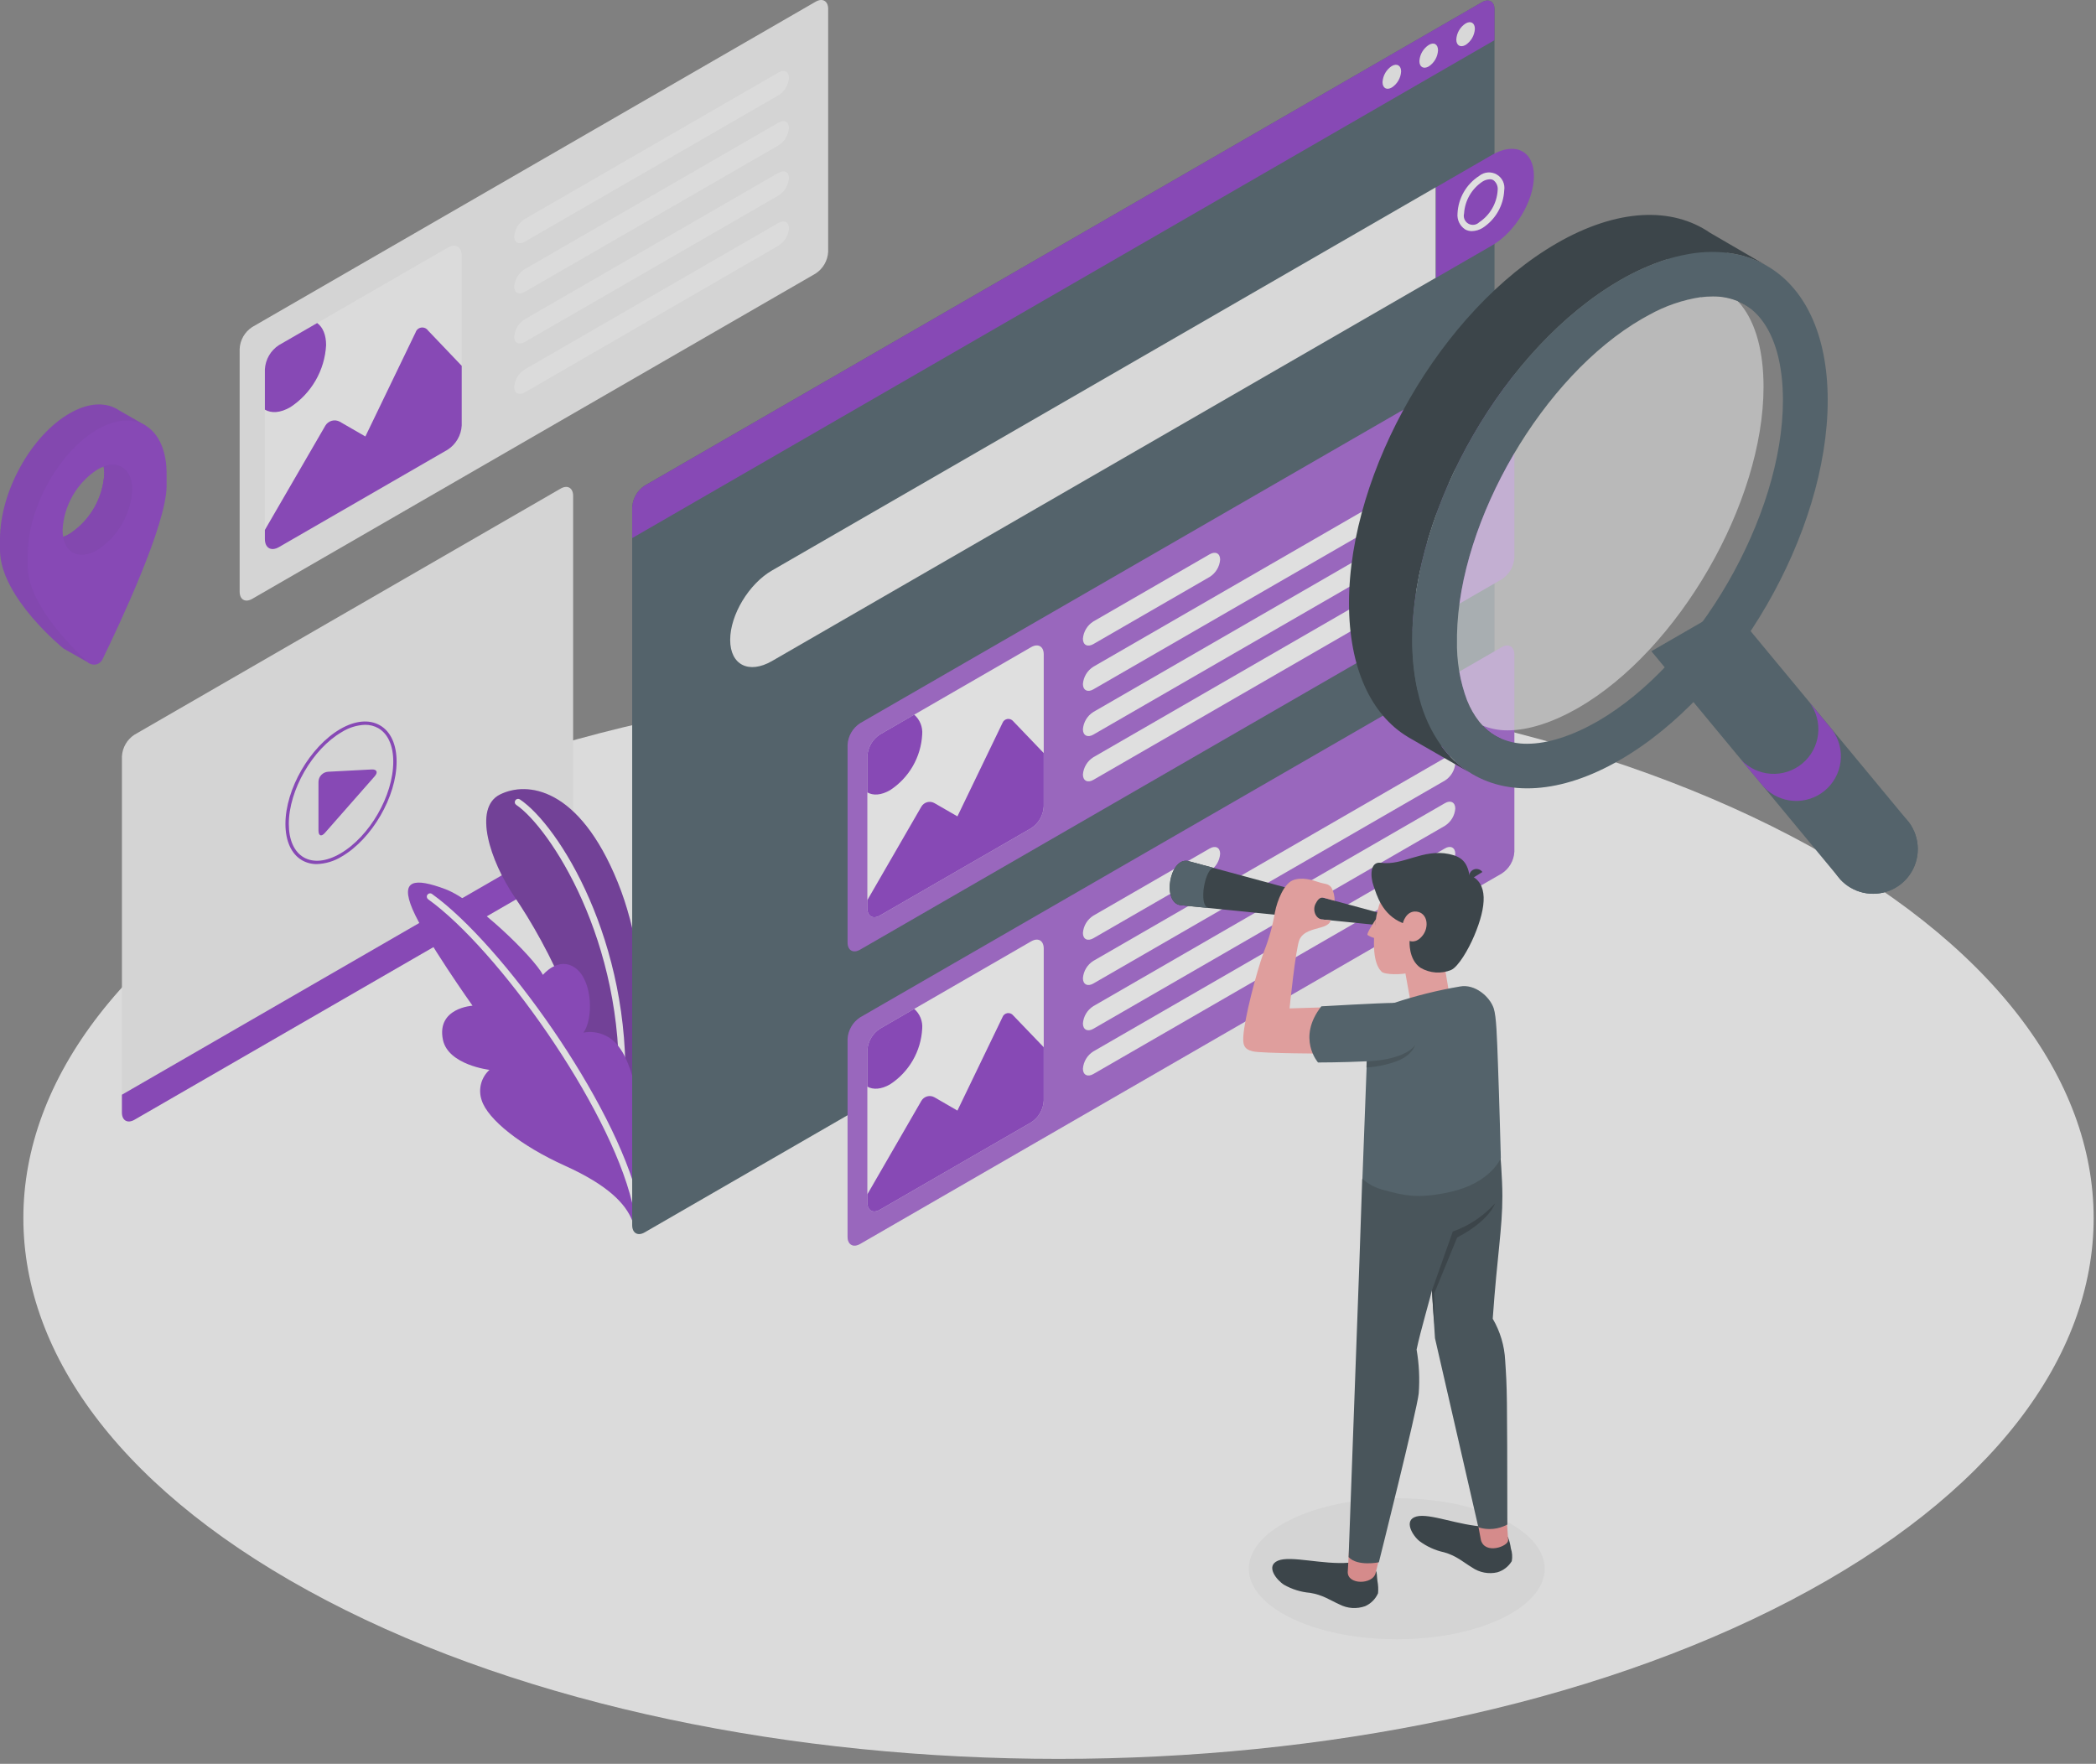 <svg width="265" height="223" viewBox="0 0 265 223" fill="none" xmlns="http://www.w3.org/2000/svg">
<rect x="0" y="0" width="265" height="223" fill="#808080" stroke="none"/>
<g opacity="0.75">
<path d="M41.291 202.352C92.397 229.051 175.259 229.051 226.371 202.352C277.483 175.652 277.477 132.366 226.371 105.667C175.265 78.967 92.397 78.961 41.285 105.667C-9.827 132.373 -9.821 175.652 41.291 202.352Z" fill="#FAFAFA"/>
<path d="M176.595 207.256C186.928 207.256 195.304 203.264 195.304 198.338C195.304 193.413 186.928 189.42 176.595 189.42C166.262 189.42 157.886 193.413 157.886 198.338C157.886 203.264 166.262 207.256 176.595 207.256Z" fill="#F0F0F0"/>
<path d="M30.299 44.118V74.801C30.299 75.807 31.006 76.222 31.885 75.716L103.12 34.584C103.581 34.282 103.965 33.877 104.241 33.4C104.516 32.923 104.676 32.388 104.706 31.838V1.131C104.706 0.125 103.993 -0.29 103.12 0.216L31.885 41.348C31.419 41.651 31.033 42.06 30.757 42.541C30.481 43.023 30.324 43.563 30.299 44.118Z" fill="#F0F0F0"/>
<path d="M35.258 43.636L56.608 31.314C57.59 30.747 58.377 31.204 58.377 32.333V53.786C58.343 54.398 58.166 54.993 57.858 55.523C57.551 56.054 57.122 56.504 56.608 56.836L35.258 69.164C34.282 69.726 33.489 69.268 33.489 68.14V46.698C33.522 46.084 33.699 45.487 34.007 44.955C34.314 44.423 34.743 43.971 35.258 43.636Z" fill="#FAFAFA"/>
<path d="M52.545 42.02L46.195 55.183L42.962 53.317C42.652 53.147 42.288 53.104 41.946 53.197C41.605 53.291 41.313 53.513 41.132 53.817L33.489 66.999V68.152C33.489 69.28 34.282 69.738 35.258 69.177L56.608 56.849C57.121 56.515 57.549 56.065 57.856 55.535C58.164 55.005 58.342 54.41 58.377 53.799V46.253L54.107 41.776C54.012 41.642 53.881 41.538 53.73 41.474C53.579 41.411 53.413 41.391 53.251 41.416C53.089 41.441 52.937 41.511 52.813 41.618C52.688 41.724 52.596 41.863 52.545 42.02Z" fill="#8937C7"/>
<path d="M36.698 51.486C38.017 50.626 39.115 49.467 39.902 48.103C40.69 46.739 41.144 45.209 41.23 43.636C41.23 42.312 40.803 41.354 40.101 40.842L35.258 43.636C34.745 43.97 34.317 44.42 34.01 44.95C33.702 45.48 33.524 46.074 33.489 46.686V51.791C34.325 52.279 35.447 52.206 36.698 51.486Z" fill="#8937C7"/>
<path d="M66.344 27.697L98.424 9.171C99.156 8.75 99.747 9.049 99.747 9.842C99.715 10.286 99.578 10.717 99.348 11.098C99.118 11.48 98.801 11.802 98.424 12.038L66.344 30.558C65.612 30.978 65.02 30.68 65.02 29.887C65.053 29.443 65.19 29.014 65.42 28.633C65.65 28.253 65.966 27.932 66.344 27.697Z" fill="#FAFAFA"/>
<path d="M66.344 34.035L98.424 15.509C99.156 15.088 99.747 15.387 99.747 16.18C99.715 16.624 99.578 17.055 99.348 17.436C99.118 17.818 98.801 18.14 98.424 18.376L66.344 36.895C65.612 37.316 65.02 37.017 65.02 36.23C65.052 35.786 65.189 35.356 65.419 34.974C65.649 34.592 65.966 34.27 66.344 34.035Z" fill="#FAFAFA"/>
<path d="M66.344 40.372L98.424 21.853C99.156 21.432 99.747 21.731 99.747 22.518C99.715 22.962 99.578 23.392 99.348 23.774C99.118 24.156 98.801 24.478 98.424 24.714L66.344 43.233C65.612 43.66 65.02 43.361 65.02 42.568C65.052 42.124 65.189 41.693 65.419 41.312C65.649 40.93 65.966 40.608 66.344 40.372Z" fill="#FAFAFA"/>
<path d="M66.344 46.71L98.424 28.191C99.156 27.77 99.747 28.069 99.747 28.862C99.714 29.305 99.577 29.734 99.347 30.115C99.117 30.495 98.801 30.816 98.424 31.052L66.344 49.608C65.612 50.029 65.02 49.73 65.02 48.937C65.047 48.487 65.182 48.05 65.412 47.663C65.642 47.276 65.962 46.949 66.344 46.71Z" fill="#FAFAFA"/>
<path d="M15.415 140.656V95.632C15.444 95.082 15.603 94.547 15.879 94.07C16.154 93.593 16.539 93.187 17.001 92.887L70.876 61.777C71.748 61.271 72.462 61.68 72.462 62.692V107.716C72.431 108.266 72.272 108.801 71.996 109.278C71.721 109.755 71.337 110.16 70.876 110.461L17.001 141.571C16.122 142.078 15.415 141.669 15.415 140.656Z" fill="#F0F0F0"/>
<path d="M15.415 138.406V140.656C15.415 141.669 16.122 142.078 17.001 141.571L70.876 110.461C71.337 110.16 71.721 109.755 71.996 109.278C72.272 108.801 72.431 108.266 72.462 107.716V105.459L15.415 138.406Z" fill="#8937C7"/>
<path d="M41.48 97.572L46.97 97.285C47.641 97.249 47.824 97.627 47.379 98.139L41.071 105.313C40.626 105.819 40.266 105.679 40.266 105.008V98.859C40.268 98.531 40.395 98.216 40.62 97.977C40.845 97.738 41.153 97.594 41.48 97.572Z" fill="#8937C7"/>
<path d="M40.065 109.247C39.407 109.256 38.758 109.09 38.186 108.766C36.832 107.979 36.088 106.326 36.088 104.166C36.088 99.762 39.193 94.406 43.011 92.18C44.896 91.088 46.671 90.923 48.038 91.704C49.404 92.485 50.142 94.144 50.142 96.297C50.142 100.707 47.031 106.057 43.218 108.284C42.27 108.875 41.182 109.207 40.065 109.247ZM46.165 91.637C45.122 91.678 44.108 91.991 43.225 92.546C39.522 94.681 36.515 99.896 36.515 104.166C36.515 106.191 37.186 107.698 38.406 108.4C39.626 109.101 41.26 108.936 43.011 107.924C46.714 105.783 49.721 100.604 49.721 96.297C49.721 94.272 49.05 92.771 47.83 92.064C47.32 91.778 46.743 91.631 46.159 91.637H46.165Z" fill="#8937C7"/>
<path d="M18.385 53.792L15.049 51.877C13.457 50.809 11.242 50.852 8.796 52.267C3.916 55.073 0 62.192 0 68.17V69.53C0 75.508 8.04 81.999 8.04 81.999L11.322 83.859C11.322 83.859 9.351 81.608 9.577 81.145C11.755 76.728 17.58 64.248 17.58 59.368V58.008C17.593 57.023 17.467 56.041 17.208 55.092L17.58 55.305L18.385 53.792ZM8.79 67.499C6.35 68.902 4.392 67.761 4.392 64.961C5.697 64.754 8.985 59.142 8.79 57.343C11.23 55.94 13.182 57.08 13.188 59.88C13.105 61.406 12.664 62.892 11.9 64.215C11.136 65.539 10.07 66.664 8.79 67.499Z" fill="#8937C7"/>
<g opacity="0.2">
<path opacity="0.2" d="M18.385 53.792L15.049 51.877C13.457 50.809 11.242 50.852 8.796 52.267C3.916 55.073 0 62.192 0 68.17V69.53C0 75.508 8.04 81.999 8.04 81.999L11.322 83.859C11.322 83.859 9.351 81.608 9.577 81.145C11.755 76.728 17.58 64.248 17.58 59.368V58.008C17.593 57.023 17.467 56.041 17.208 55.092L17.58 55.305L18.385 53.792ZM8.79 67.499C6.35 68.902 4.392 67.761 4.392 64.961C5.697 64.754 8.985 59.142 8.79 57.343C11.23 55.94 13.182 57.08 13.188 59.88C13.105 61.406 12.664 62.892 11.9 64.215C11.136 65.539 10.07 66.664 8.79 67.499Z" fill="black"/>
</g>
<path d="M18.385 53.792C18.349 53.767 18.31 53.744 18.27 53.725C16.702 52.847 14.61 52.969 12.304 54.299C8.827 56.312 5.819 60.527 4.374 64.962C3.815 66.649 3.518 68.412 3.495 70.189V71.568C3.495 76.173 8.711 81.517 11.108 83.731C11.16 83.778 11.215 83.82 11.273 83.859C11.414 83.946 11.571 84.001 11.735 84.023C11.899 84.045 12.066 84.032 12.224 83.986C12.383 83.939 12.53 83.86 12.656 83.753C12.782 83.646 12.884 83.514 12.956 83.365C15.03 79.095 21.063 66.358 21.063 61.405V60.045C21.1 56.971 20.057 54.799 18.385 53.792ZM7.985 67.871C7.934 67.581 7.91 67.287 7.912 66.993C7.992 65.466 8.432 63.98 9.195 62.655C9.958 61.33 11.023 60.204 12.304 59.368C12.559 59.221 12.827 59.094 13.103 58.99C15.152 58.245 16.702 59.423 16.702 61.905C16.62 63.431 16.178 64.916 15.414 66.238C14.65 67.561 13.584 68.685 12.304 69.518C10.15 70.775 8.357 70.018 7.985 67.871Z" fill="#8937C7"/>
<path d="M16.702 61.912C16.62 63.437 16.178 64.922 15.414 66.245C14.65 67.567 13.584 68.691 12.304 69.524C10.15 70.744 8.357 70.019 7.985 67.871C8.264 67.773 8.534 67.648 8.79 67.499C10.07 66.664 11.134 65.539 11.897 64.215C12.66 62.891 13.101 61.406 13.182 59.88C13.185 59.584 13.158 59.287 13.103 58.996C15.152 58.252 16.702 59.429 16.702 61.912Z" fill="#8937C7"/>
<g opacity="0.2">
<path opacity="0.2" d="M16.702 61.912C16.62 63.437 16.178 64.922 15.414 66.245C14.65 67.567 13.584 68.691 12.304 69.524C10.15 70.744 8.357 70.019 7.985 67.871C8.264 67.773 8.534 67.648 8.79 67.499C10.07 66.664 11.134 65.539 11.897 64.215C12.66 62.891 13.101 61.406 13.182 59.88C13.185 59.584 13.158 59.287 13.103 58.996C15.152 58.252 16.702 59.429 16.702 61.912Z" fill="black"/>
</g>
<path d="M80.794 137.649C80.794 137.649 82.997 123.619 78.104 111.553C73.212 99.487 66.618 98.743 63.202 100.457C59.786 102.172 61.982 108.863 65.032 113.359C69.095 119.258 75.805 131.958 75.585 143.365L80.794 137.649Z" fill="#8937C7"/>
<path opacity="0.2" d="M80.794 137.649C80.794 137.649 82.997 123.619 78.104 111.553C73.212 99.487 66.618 98.743 63.202 100.457C59.786 102.172 61.982 108.863 65.032 113.359C69.095 119.258 75.805 131.958 75.585 143.365L80.794 137.649Z" fill="black"/>
<path d="M78.599 138.54C78.544 138.538 78.49 138.526 78.44 138.503C78.39 138.48 78.346 138.448 78.308 138.407C78.272 138.367 78.243 138.319 78.225 138.268C78.206 138.216 78.199 138.161 78.202 138.107C79.007 118.898 69.412 104.557 65.27 101.763C65.225 101.732 65.186 101.693 65.156 101.648C65.126 101.603 65.105 101.552 65.094 101.498C65.084 101.445 65.084 101.389 65.095 101.336C65.106 101.283 65.127 101.232 65.157 101.186C65.188 101.141 65.227 101.102 65.272 101.072C65.317 101.042 65.368 101.021 65.422 101.011C65.475 101 65.531 101 65.584 101.011C65.638 101.022 65.688 101.043 65.734 101.074C70.614 104.331 79.837 118.995 79.025 138.143C79.024 138.198 79.012 138.251 78.989 138.3C78.967 138.35 78.935 138.394 78.895 138.431C78.855 138.468 78.809 138.497 78.758 138.515C78.707 138.534 78.653 138.542 78.599 138.54Z" fill="white"/>
<path d="M79.928 154.308C79.093 152.21 76.933 149.867 71.388 147.366C65.843 144.865 61.671 141.529 60.902 139.113C60.671 138.446 60.641 137.725 60.816 137.041C60.99 136.357 61.362 135.739 61.885 135.264C61.885 135.264 56.657 134.654 55.998 131.451C55.175 127.413 59.743 127.151 59.743 127.151C59.743 127.151 53.747 118.709 52.155 114.951C50.563 111.193 52.399 110.968 56.266 112.401C60.134 113.835 67.503 121.051 68.643 123.253C68.643 123.253 70.638 120.813 72.785 122.417C74.932 124.022 75.036 128.822 73.767 130.555C74.623 130.395 75.506 130.487 76.311 130.82C77.115 131.152 77.806 131.711 78.3 132.427C80.483 135.288 81.203 142.444 81.203 142.444L79.928 154.308Z" fill="#8937C7"/>
<path d="M80.319 152.356C80.226 152.355 80.136 152.323 80.064 152.266C79.991 152.209 79.939 152.129 79.916 152.039C76.951 139.687 62.879 119.971 54.138 113.701C54.093 113.669 54.055 113.629 54.026 113.583C53.997 113.536 53.978 113.485 53.969 113.431C53.96 113.377 53.961 113.322 53.973 113.269C53.986 113.216 54.008 113.166 54.04 113.121C54.072 113.077 54.112 113.039 54.158 113.01C54.204 112.981 54.256 112.961 54.309 112.952C54.363 112.943 54.418 112.945 54.471 112.957C54.525 112.969 54.575 112.992 54.619 113.024C63.471 119.374 77.72 139.339 80.727 151.844C80.751 151.951 80.732 152.064 80.674 152.158C80.616 152.251 80.523 152.318 80.416 152.344L80.319 152.356Z" fill="white"/>
<path d="M190.735 27.971C190.662 27.97 190.591 27.951 190.527 27.916L188.813 26.922C188.766 26.895 188.725 26.858 188.691 26.815C188.658 26.772 188.634 26.722 188.62 26.67C188.605 26.617 188.602 26.562 188.609 26.508C188.616 26.454 188.634 26.402 188.661 26.355C188.688 26.307 188.724 26.266 188.768 26.233C188.811 26.199 188.86 26.175 188.913 26.161C188.966 26.147 189.02 26.143 189.075 26.15C189.129 26.157 189.181 26.175 189.228 26.202L190.942 27.196C190.989 27.223 191.031 27.26 191.064 27.303C191.098 27.346 191.122 27.396 191.136 27.448C191.15 27.501 191.154 27.556 191.147 27.61C191.14 27.664 191.122 27.716 191.095 27.764C191.058 27.827 191.006 27.879 190.943 27.916C190.879 27.952 190.808 27.971 190.735 27.971Z" fill="white"/>
<path d="M79.928 64.138V154.894C79.928 155.906 80.636 156.315 81.508 155.809L187.368 94.693C187.829 94.392 188.212 93.986 188.488 93.509C188.763 93.032 188.923 92.498 188.954 91.948V1.192C188.954 0.179 188.24 -0.229 187.368 0.277L81.508 61.393C81.048 61.694 80.665 62.1 80.39 62.577C80.116 63.053 79.957 63.588 79.928 64.138Z" fill="#455A64"/>
<path d="M92.317 80.901C92.317 84.067 94.678 85.262 97.6 83.579L181.518 35.126V23.683L97.6 72.129C94.678 73.819 92.317 77.741 92.317 80.901Z" fill="#F5F5F5"/>
<path d="M188.655 19.577C191.571 17.894 193.937 19.089 193.937 22.249C193.937 25.409 191.571 29.337 188.655 31.021L181.548 35.126V23.683L188.655 19.577Z" fill="#8937C7"/>
<path d="M186.093 29.221C185.789 29.226 185.49 29.148 185.226 28.996C184.902 28.779 184.643 28.478 184.475 28.126C184.308 27.774 184.239 27.383 184.275 26.995C184.319 26.04 184.591 25.11 185.069 24.282C185.546 23.454 186.215 22.753 187.02 22.237C187.327 21.986 187.703 21.835 188.098 21.804C188.494 21.772 188.889 21.862 189.232 22.06C189.575 22.259 189.849 22.558 190.019 22.916C190.188 23.274 190.244 23.676 190.18 24.067C190.134 25.021 189.862 25.951 189.384 26.779C188.907 27.606 188.238 28.308 187.435 28.825C187.03 29.072 186.567 29.209 186.093 29.221ZM188.356 22.664C188.029 22.68 187.711 22.781 187.435 22.957C186.761 23.404 186.2 24.002 185.796 24.702C185.391 25.403 185.155 26.188 185.104 26.995C185.042 27.238 185.06 27.495 185.157 27.726C185.254 27.958 185.425 28.151 185.642 28.276C185.859 28.401 186.112 28.452 186.361 28.42C186.61 28.388 186.841 28.275 187.02 28.099C187.694 27.652 188.256 27.055 188.66 26.354C189.064 25.653 189.301 24.868 189.35 24.061C189.381 23.819 189.348 23.573 189.254 23.348C189.16 23.123 189.008 22.927 188.813 22.78C188.674 22.7 188.516 22.66 188.356 22.664Z" fill="white"/>
<path d="M189.875 44.624L108.745 91.435C108.282 91.735 107.897 92.14 107.621 92.617C107.346 93.094 107.187 93.63 107.159 94.18V119.148C107.159 120.16 107.866 120.569 108.745 120.063L189.875 73.233C190.337 72.933 190.721 72.528 190.997 72.051C191.272 71.574 191.431 71.038 191.461 70.488V45.539C191.43 44.526 190.723 44.118 189.875 44.624Z" fill="#8937C7"/>
<path opacity="0.2" d="M189.875 44.624L108.745 91.435C108.282 91.735 107.897 92.14 107.621 92.617C107.346 93.094 107.187 93.63 107.159 94.18V119.148C107.159 120.16 107.866 120.569 108.745 120.063L189.875 73.233C190.337 72.933 190.721 72.528 190.997 72.051C191.272 71.574 191.431 71.038 191.461 70.488V45.539C191.43 44.526 190.723 44.118 189.875 44.624Z" fill="white"/>
<path d="M138.238 78.57L152.939 70.079C153.671 69.658 154.263 69.957 154.263 70.75C154.23 71.194 154.093 71.623 153.863 72.003C153.633 72.384 153.316 72.705 152.939 72.94L138.238 81.431C137.506 81.852 136.914 81.553 136.914 80.76C136.948 80.317 137.085 79.888 137.315 79.507C137.545 79.127 137.861 78.806 138.238 78.57Z" fill="white"/>
<path d="M136.914 86.482C136.914 87.275 137.524 87.574 138.238 87.153L182.677 61.497C183.053 61.26 183.369 60.937 183.597 60.556C183.826 60.174 183.962 59.744 183.994 59.301C183.994 58.514 183.384 58.215 182.677 58.636L138.238 84.292C137.861 84.528 137.545 84.849 137.315 85.229C137.085 85.609 136.948 86.039 136.914 86.482Z" fill="white"/>
<path d="M136.914 92.204C136.914 92.997 137.524 93.296 138.238 92.875L182.677 67.219C183.053 66.981 183.369 66.659 183.597 66.278C183.826 65.896 183.962 65.466 183.994 65.022C183.994 64.236 183.384 63.937 182.677 64.358L138.238 90.014C137.861 90.25 137.545 90.57 137.315 90.951C137.085 91.332 136.948 91.761 136.914 92.204Z" fill="white"/>
<path d="M136.914 97.926C136.914 98.719 137.524 99.018 138.238 98.597L182.677 72.94C183.053 72.703 183.369 72.381 183.597 71.999C183.826 71.618 183.962 71.188 183.994 70.744C183.994 69.957 183.384 69.658 182.677 70.079L138.238 95.736C137.861 95.971 137.545 96.292 137.315 96.673C137.085 97.053 136.948 97.482 136.914 97.926Z" fill="white"/>
<path d="M111.246 92.863L130.375 81.816C131.254 81.316 131.961 81.724 131.961 82.731V101.964C131.932 102.514 131.772 103.049 131.497 103.526C131.221 104.003 130.837 104.409 130.375 104.709L111.246 115.75C110.373 116.256 109.66 115.848 109.66 114.841V95.608C109.689 95.058 109.848 94.522 110.124 94.045C110.399 93.568 110.784 93.163 111.246 92.863Z" fill="white"/>
<path d="M126.74 91.417L121.048 103.214L118.151 101.543C117.871 101.382 117.538 101.338 117.226 101.421C116.914 101.505 116.648 101.709 116.486 101.988L109.66 113.804V114.835C109.66 115.848 110.373 116.256 111.246 115.75L130.375 104.709C130.837 104.409 131.222 104.004 131.497 103.527C131.773 103.05 131.932 102.514 131.961 101.964V95.211L128.112 91.197C128.025 91.085 127.909 90.999 127.777 90.947C127.645 90.894 127.501 90.879 127.361 90.901C127.221 90.924 127.089 90.984 126.98 91.074C126.871 91.165 126.788 91.283 126.74 91.417Z" fill="#8937C7"/>
<path d="M112.533 99.902C113.716 99.131 114.7 98.091 115.406 96.868C116.111 95.645 116.519 94.273 116.595 92.863C116.636 92.395 116.565 91.924 116.39 91.488C116.214 91.052 115.937 90.664 115.583 90.356L111.246 92.863C110.784 93.163 110.399 93.568 110.124 94.045C109.848 94.522 109.689 95.058 109.66 95.608V100.183C110.398 100.61 111.41 100.549 112.533 99.902Z" fill="#8937C7"/>
<path d="M189.875 81.816L108.745 128.627C108.283 128.927 107.898 129.332 107.623 129.81C107.347 130.287 107.188 130.822 107.159 131.372V156.358C107.159 157.364 107.866 157.773 108.745 157.273L189.875 110.431C190.337 110.131 190.721 109.726 190.997 109.249C191.272 108.771 191.431 108.236 191.461 107.686V82.731C191.43 81.724 190.723 81.328 189.875 81.816Z" fill="#8937C7"/>
<path opacity="0.2" d="M189.875 81.816L108.745 128.627C108.283 128.927 107.898 129.332 107.623 129.81C107.347 130.287 107.188 130.822 107.159 131.372V156.358C107.159 157.364 107.866 157.773 108.745 157.273L189.875 110.431C190.337 110.131 190.721 109.726 190.997 109.249C191.272 108.771 191.431 108.236 191.461 107.686V82.731C191.43 81.724 190.723 81.328 189.875 81.816Z" fill="white"/>
<path d="M138.238 115.762L152.939 107.277C153.671 106.856 154.263 107.155 154.263 107.942C154.231 108.386 154.094 108.817 153.864 109.198C153.634 109.58 153.317 109.902 152.939 110.138L138.238 118.623C137.506 119.044 136.914 118.745 136.914 117.958C136.947 117.514 137.083 117.083 137.313 116.702C137.543 116.32 137.86 115.998 138.238 115.762Z" fill="white"/>
<path d="M136.914 123.68C136.914 124.467 137.524 124.766 138.238 124.345L182.677 98.688C183.052 98.452 183.367 98.13 183.596 97.75C183.825 97.37 183.961 96.941 183.994 96.498C183.994 95.705 183.384 95.406 182.677 95.827L138.238 121.484C137.86 121.72 137.543 122.042 137.313 122.423C137.083 122.805 136.947 123.236 136.914 123.68Z" fill="white"/>
<path d="M136.914 129.402C136.914 130.189 137.524 130.488 138.238 130.067L182.677 104.41C183.052 104.174 183.367 103.852 183.596 103.472C183.825 103.092 183.961 102.663 183.994 102.22C183.994 101.427 183.384 101.128 182.677 101.549L138.238 127.206C137.86 127.442 137.543 127.764 137.313 128.145C137.083 128.527 136.947 128.958 136.914 129.402Z" fill="white"/>
<path d="M136.914 135.124C136.914 135.91 137.524 136.209 138.238 135.788L182.677 110.132C183.052 109.895 183.367 109.574 183.596 109.194C183.825 108.813 183.961 108.385 183.994 107.942C183.994 107.149 183.384 106.85 182.677 107.271L138.238 132.928C137.86 133.164 137.543 133.486 137.313 133.867C137.083 134.249 136.947 134.679 136.914 135.124Z" fill="white"/>
<path d="M111.246 130.061L130.375 119.014C131.254 118.507 131.961 118.916 131.961 119.929V139.156C131.933 139.706 131.774 140.242 131.499 140.719C131.223 141.196 130.838 141.601 130.375 141.901L111.246 152.948C110.373 153.454 109.66 153.046 109.66 152.033V132.806C109.689 132.256 109.848 131.72 110.124 131.243C110.399 130.766 110.784 130.361 111.246 130.061Z" fill="white"/>
<path d="M126.74 128.615L121.048 140.412L118.151 138.735C118.012 138.655 117.859 138.604 117.7 138.583C117.541 138.563 117.379 138.574 117.225 138.616C117.07 138.658 116.925 138.73 116.798 138.828C116.672 138.925 116.565 139.047 116.486 139.186L109.66 151.002V152.033C109.66 153.046 110.373 153.454 111.246 152.948L130.375 141.901C130.837 141.602 131.222 141.198 131.497 140.722C131.773 140.246 131.932 139.711 131.961 139.162V132.403L128.112 128.395C128.026 128.281 127.911 128.193 127.778 128.14C127.646 128.086 127.501 128.07 127.36 128.093C127.219 128.115 127.087 128.176 126.977 128.268C126.868 128.36 126.786 128.48 126.74 128.615Z" fill="#8937C7"/>
<path d="M112.533 137.094C113.715 136.324 114.7 135.285 115.405 134.063C116.111 132.841 116.519 131.47 116.595 130.061C116.636 129.592 116.565 129.121 116.39 128.686C116.214 128.25 115.937 127.862 115.583 127.553L111.246 130.061C110.784 130.361 110.399 130.766 110.124 131.243C109.848 131.72 109.689 132.255 109.66 132.806V137.381C110.398 137.801 111.41 137.74 112.533 137.094Z" fill="#8937C7"/>
<path d="M188.954 5.078V1.192C188.954 0.179 188.24 -0.229 187.368 0.277L81.514 61.393C81.052 61.693 80.668 62.098 80.392 62.575C80.117 63.052 79.958 63.588 79.928 64.138V68.03L188.954 5.078Z" fill="#8937C7"/>
<path d="M175.967 8.347C175.625 8.571 175.342 8.872 175.138 9.226C174.935 9.58 174.817 9.977 174.795 10.385C174.795 11.135 175.32 11.44 175.967 11.062C176.31 10.841 176.596 10.541 176.8 10.188C177.005 9.835 177.123 9.438 177.144 9.03C177.144 8.28 176.619 7.975 175.967 8.347Z" fill="#F5F5F5"/>
<path d="M180.633 5.688C180.291 5.911 180.006 6.212 179.801 6.566C179.597 6.92 179.479 7.317 179.456 7.725C179.456 8.475 179.987 8.774 180.633 8.402C180.977 8.18 181.262 7.879 181.467 7.525C181.672 7.171 181.789 6.773 181.811 6.365C181.811 5.584 181.286 5.285 180.633 5.688Z" fill="#F5F5F5"/>
<path d="M185.3 2.967C184.956 3.188 184.671 3.488 184.466 3.841C184.261 4.194 184.143 4.591 184.122 4.998C184.122 5.749 184.647 6.054 185.3 5.682C185.641 5.458 185.925 5.156 186.128 4.803C186.332 4.449 186.449 4.052 186.471 3.644C186.471 2.894 185.946 2.589 185.3 2.967Z" fill="#F5F5F5"/>
<path d="M190.643 194.312C190.828 194.781 190.955 195.27 191.022 195.77C191.193 196.287 191.233 196.838 191.137 197.374C190.726 198.059 190.073 198.564 189.307 198.789C188.762 198.915 188.197 198.925 187.648 198.82C187.099 198.715 186.577 198.497 186.117 198.179C185.001 197.514 184.165 196.703 182.579 196.258C181.448 196.014 180.383 195.529 179.456 194.837C178.578 194.135 177.406 192.183 179.084 191.732C180.761 191.28 184.415 192.872 187.74 193.019L190.643 194.312Z" fill="#263238"/>
<path d="M190.485 192.116C190.485 192.116 190.68 194.446 190.68 194.733C190.68 195.52 187.776 196.563 187.24 194.733L186.776 192.256L190.485 192.116Z" fill="#F28F8F"/>
<path d="M186.922 140.992C187.921 142.46 188.835 143.983 189.661 145.555C189.661 145.555 189.948 148.946 189.948 151.203C189.948 155.351 189.307 158.554 188.728 166.728C189.671 168.336 190.211 170.148 190.302 172.01C190.546 175.713 190.552 175.67 190.576 192.75C190.02 193.05 189.41 193.236 188.782 193.297C188.153 193.358 187.519 193.292 186.916 193.104L181.426 169.186L180.816 159.798L179.096 148.129L186.922 140.992Z" fill="#37474F"/>
<path d="M173.929 198.588C174.125 198.789 174.057 199.198 174.149 199.869C174.25 200.385 174.277 200.913 174.228 201.437C173.908 202.162 173.33 202.743 172.606 203.066C172.079 203.255 171.519 203.334 170.961 203.298C170.402 203.261 169.857 203.109 169.36 202.852C168.177 202.327 167.244 201.632 165.615 201.382C164.462 201.283 163.345 200.935 162.339 200.363C161.382 199.753 159.973 197.984 161.583 197.313C163.193 196.642 167.232 197.844 170.544 197.576L173.929 198.588Z" fill="#263238"/>
<path d="M174.692 195.66C174.692 195.66 174.082 198.32 173.917 198.911C173.551 200.333 170.397 200.406 170.397 198.765L170.611 194.983L174.692 195.66Z" fill="#F28F8F"/>
<path d="M179.804 141.718C181.383 144.823 182.909 147.562 182.957 150.868C183.073 157.864 180.17 165.569 179.102 170.626C179.42 172.456 179.51 174.318 179.371 176.171C179.157 178.287 174.332 197.521 174.332 197.521C174.332 197.521 171.648 198.082 170.507 196.868L171.861 159.835L172.227 149.08L179.804 141.718Z" fill="#37474F"/>
<path d="M177.632 122.753L178.626 128.261L183.604 127.895L182.561 121.655L177.632 122.753Z" fill="#FFA8A7"/>
<path d="M188.856 127.493C188.362 125.998 186.465 124.369 184.586 124.723C181.764 125.203 178.983 125.896 176.266 126.797C174.527 127.407 172.941 128.926 172.795 134.648L172.252 149.044C173.004 149.712 173.905 150.189 174.881 150.435C177.522 151.161 179.267 151.594 183.281 150.715C188.508 149.575 189.753 146.409 189.753 146.409C189.753 146.409 189.551 138.79 189.393 134.648C189.265 131.128 189.192 128.524 188.856 127.493Z" fill="#455A64"/>
<path d="M175.509 115.72L150.164 108.845C147.87 108.449 146.912 114.048 149.206 114.439L175.235 117.068L175.509 115.72Z" fill="#263238"/>
<path d="M168.22 127.334L163.041 127.493C163.041 127.493 163.822 119.788 164.304 118.776C164.785 117.763 165.938 117.556 167.085 117.232C168.232 116.909 168.226 116.36 168.226 116.36L167.195 116.256C166.292 116.165 165.932 115.036 166.323 114.274C166.512 113.92 166.817 113.359 167.366 113.511L168.732 113.884C168.753 113.281 168.603 112.684 168.299 112.163C167.842 111.657 167.537 111.816 166.622 111.498C165.944 111.261 164.56 110.84 163.443 111.297C162.327 111.755 161.479 113.853 161.193 115.335C160.902 117.049 160.432 118.728 159.79 120.343C158.795 123.088 157.35 128.725 157.197 130.982C157.13 132.025 157.228 132.647 158.387 132.922C159.546 133.196 168.073 133.214 168.073 133.214L168.22 127.334Z" fill="#FFA8A7"/>
<path d="M173.948 116.232C173.948 116.232 172.728 118.013 172.898 118.208C173.174 118.392 173.479 118.526 173.801 118.605L173.948 116.232Z" fill="#FFA8A7"/>
<path d="M177.626 110.608C176.467 111.218 174.466 112.273 173.911 116.519C173.344 120.874 174.094 122.277 174.68 122.857C175.082 123.247 177.242 123.271 178.34 122.942C179.694 122.539 182.75 121.374 184.147 119.136C185.788 116.5 186.154 112.975 184.305 111.572C183.365 110.858 182.259 110.396 181.09 110.227C179.922 110.058 178.73 110.189 177.626 110.608Z" fill="#FFA8A7"/>
<path d="M181.036 163.172L183.677 155.705C185.725 154.979 187.559 153.755 189.015 152.143C189.015 152.143 188.405 154.272 184.232 156.456L181.335 163.519V167.448L181.036 163.172Z" fill="#263238"/>
<path d="M173.673 112.041C174.051 113.084 174.692 115.646 177.364 116.714C177.364 116.714 177.748 115.085 179.114 115.256C180.481 115.427 180.719 117.178 179.877 118.263C179.035 119.349 178.218 118.959 178.218 118.959C178.218 118.959 178.035 121.295 179.596 122.356C180.178 122.699 180.831 122.902 181.504 122.95C182.177 122.998 182.852 122.888 183.476 122.631C184.373 122.222 185.647 120.069 186.392 118.3C187.965 114.567 188.191 111.59 185.782 110.626C185.483 108.93 184.72 108.29 183.183 107.973C179.877 107.296 177.376 109.467 174.6 109.083C173.179 108.882 173.234 110.846 173.673 112.041Z" fill="#263238"/>
<path d="M185.861 111.218L187.423 110.248C187.286 110.058 187.083 109.926 186.854 109.881C186.624 109.835 186.386 109.878 186.187 110.001C185.989 110.125 185.844 110.319 185.784 110.545C185.723 110.771 185.751 111.012 185.861 111.218Z" fill="#263238"/>
<path d="M167.061 127.23C167.061 127.23 174.35 126.809 176.211 126.797C178.071 126.785 180.048 129.963 178.889 132.129C178.12 133.55 175.723 134.038 172.703 134.184C169.684 134.331 166.64 134.331 166.64 134.331C166.64 134.331 163.925 131.238 167.061 127.23Z" fill="#455A64"/>
<path d="M172.795 134.184C172.795 134.184 177.412 134.123 178.925 132.129C178.925 132.129 178.571 133.349 176.778 134.099C175.493 134.593 174.139 134.885 172.764 134.965L172.795 134.184Z" fill="#37474F"/>
<path d="M150.164 108.845C147.87 108.449 146.912 114.048 149.206 114.439L152.866 114.805C151.378 114.652 152.409 109.449 153.543 109.754L150.164 108.845Z" fill="#455A64"/>
<path d="M242.469 107.351C242.469 108.486 242.128 109.595 241.488 110.534C240.849 111.472 239.941 112.196 238.884 112.611C237.827 113.026 236.67 113.112 235.563 112.86C234.456 112.607 233.45 112.026 232.678 111.194L232.306 110.742C231.438 109.584 231.047 108.137 231.215 106.7C231.382 105.262 232.095 103.944 233.206 103.017C234.317 102.089 235.742 101.624 237.186 101.716C238.631 101.809 239.984 102.452 240.968 103.514L241.353 103.977C242.077 104.953 242.468 106.135 242.469 107.351Z" fill="#455A64"/>
<path d="M242.469 107.35C242.469 108.486 242.128 109.595 241.488 110.534C240.849 111.472 239.941 112.196 238.884 112.611C237.827 113.026 236.67 113.112 235.563 112.86C234.456 112.607 233.45 112.026 232.678 111.193L232.306 110.742L208.785 82.334L218.697 76.612L240.968 103.501L241.353 103.965C242.08 104.944 242.471 106.131 242.469 107.35Z" fill="#455A64"/>
<path d="M223.01 99.512C223.998 100.548 225.342 101.17 226.771 101.253C228.2 101.336 229.608 100.873 230.709 99.958C231.809 99.043 232.522 97.744 232.702 96.324C232.882 94.904 232.516 93.469 231.678 92.308L228.768 88.8C229.638 89.959 230.029 91.407 229.862 92.846C229.694 94.285 228.98 95.604 227.867 96.531C226.754 97.459 225.327 97.923 223.882 97.828C222.436 97.734 221.083 97.087 220.1 96.023L223.01 99.512Z" fill="#8937C7"/>
<path d="M218.319 31.954C220.095 32.152 221.811 32.71 223.364 33.595L216.208 29.435C211.408 26.135 204.496 26.33 196.816 30.759C182.317 39.134 170.556 59.502 170.556 76.253C170.556 84.481 173.356 90.362 177.974 93.156L178.071 93.217L185.708 97.615C184.354 96.734 183.173 95.611 182.225 94.302C184.107 94.508 186.01 94.399 187.856 93.979C188.527 93.833 189.204 93.656 189.893 93.436C189.803 93.409 189.715 93.374 189.631 93.333C189.264 93.161 188.912 92.957 188.581 92.723C187.981 92.304 187.446 91.798 186.995 91.222C186.379 90.433 185.878 89.56 185.507 88.629C185.01 88.701 184.509 88.738 184.006 88.739C182.819 88.763 181.641 88.528 180.554 88.05C180.3 87.934 180.053 87.801 179.816 87.653C179.602 87.519 179.389 87.361 179.206 87.202C178.765 85.137 178.55 83.031 178.565 80.919C178.565 64.175 190.326 43.801 204.838 35.425C206.691 34.344 208.654 33.465 210.694 32.802C211.244 33.027 211.761 33.324 212.231 33.687C212.729 34.069 213.178 34.512 213.567 35.004C214.186 35.796 214.689 36.67 215.062 37.603C215.561 37.533 216.064 37.498 216.568 37.499C217.948 37.462 219.312 37.793 220.521 38.457C220.827 38.624 221.119 38.816 221.393 39.03C221.284 38.542 221.168 38.06 221.027 37.603C220.476 35.571 219.558 33.657 218.319 31.954Z" fill="#263238"/>
<path d="M223.364 33.595L222.949 33.37C221.507 32.614 219.937 32.134 218.319 31.954C216.583 31.761 214.827 31.841 213.116 32.192C212.291 32.349 211.477 32.552 210.676 32.802C208.636 33.465 206.672 34.344 204.82 35.425C190.308 43.8 178.547 64.174 178.547 80.919C178.532 83.03 178.746 85.137 179.187 87.202C179.267 87.574 179.358 87.928 179.45 88.282C179.993 90.441 180.937 92.479 182.231 94.29C182.809 95.087 183.474 95.818 184.214 96.468C184.685 96.883 185.187 97.262 185.714 97.603C190.503 100.695 197.304 100.427 204.807 96.084C219.319 87.708 231.08 67.34 231.08 50.59C231.074 42.215 228.128 36.328 223.364 33.595ZM220.497 38.475C220.803 38.642 221.095 38.834 221.369 39.049C221.829 39.422 222.248 39.843 222.619 40.305C224.449 42.599 225.419 46.167 225.419 50.608C225.419 65.248 214.683 83.865 201.977 91.204C198.775 93.034 195.694 94.034 193.077 94.034C191.986 94.047 190.903 93.839 189.893 93.424C189.803 93.397 189.715 93.362 189.631 93.32C189.264 93.148 188.912 92.944 188.581 92.71C188.17 92.421 187.79 92.09 187.447 91.722C187.294 91.564 187.148 91.387 187.002 91.21C186.385 90.421 185.884 89.548 185.513 88.617C184.584 86.156 184.141 83.537 184.208 80.907C184.208 80.712 184.208 80.522 184.208 80.297C184.476 65.718 195.096 47.522 207.638 40.287C207.925 40.122 208.217 39.958 208.51 39.805C210.533 38.675 212.741 37.917 215.031 37.566C215.53 37.496 216.034 37.462 216.538 37.463C217.623 37.453 218.699 37.661 219.704 38.073C219.979 38.182 220.244 38.315 220.497 38.469V38.475Z" fill="#455A64"/>
<path opacity="0.6" d="M222.967 48.912C222.967 63.552 212.231 82.17 199.525 89.508C196.322 91.338 193.248 92.338 190.625 92.338C189.535 92.351 188.454 92.144 187.447 91.728C187.294 91.57 187.148 91.393 187.002 91.216C186.385 90.427 185.884 89.554 185.513 88.623C184.584 86.162 184.141 83.543 184.208 80.913C184.208 80.718 184.208 80.529 184.208 80.303C184.476 65.724 195.096 47.528 207.638 40.293C207.925 40.128 208.217 39.964 208.51 39.811C210.533 38.681 212.741 37.923 215.031 37.572C215.53 37.503 216.034 37.468 216.538 37.469C217.623 37.459 218.7 37.667 219.704 38.079C219.868 38.243 220.021 38.42 220.167 38.597C221.997 40.903 222.967 44.472 222.967 48.912Z" fill="white"/>
</g>
</svg>
